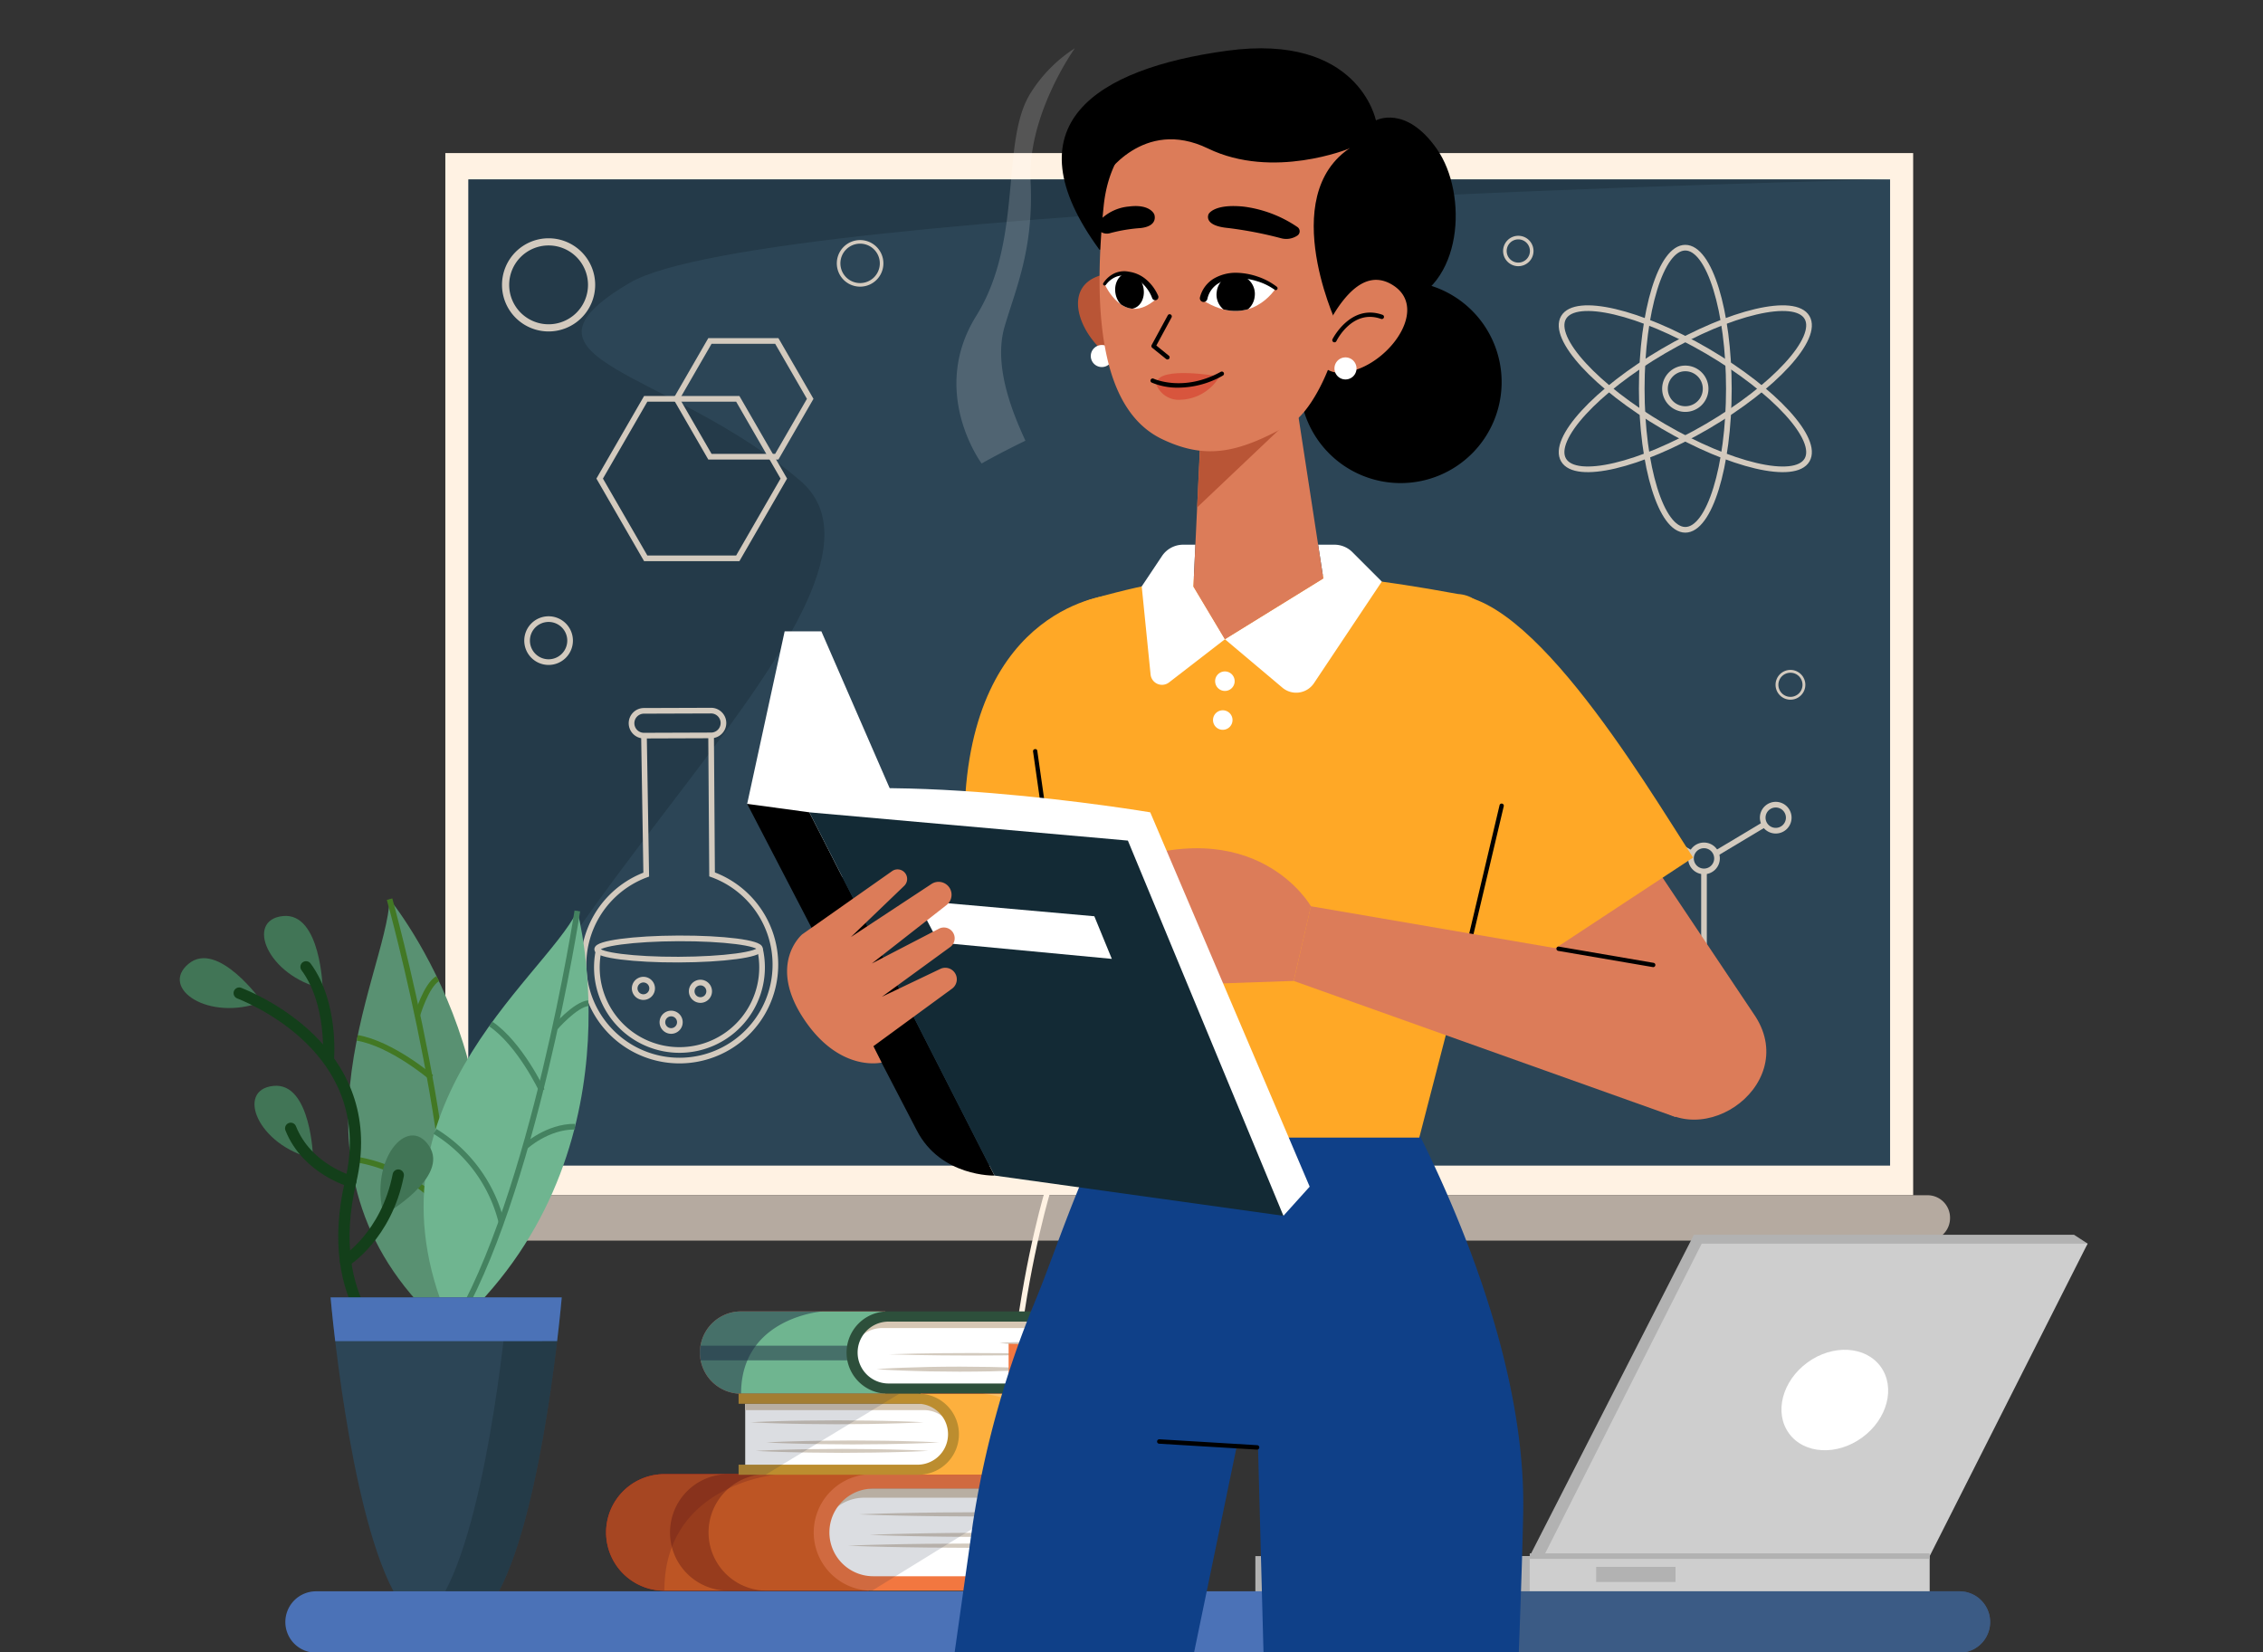 <svg xmlns="http://www.w3.org/2000/svg" xmlns:xlink="http://www.w3.org/1999/xlink" width="400" height="292" viewBox="0 0 400 292">
  <rect x="0" y="0" width="400" height="292" fill="#333333" stroke="none"/>
  <defs>
    <clipPath id="clip-path">
      <rect id="Rectángulo_415973" data-name="Rectángulo 415973" width="400" height="292" fill="#fff" stroke="#707070" stroke-width="1"/>
    </clipPath>
    <clipPath id="clip-path-2">
      <rect id="Rectángulo_415972" data-name="Rectángulo 415972" width="337.222" height="287.674" fill="none"/>
    </clipPath>
    <clipPath id="clip-path-3">
      <rect id="Rectángulo_415948" data-name="Rectángulo 415948" width="251.293" height="174.317" fill="none"/>
    </clipPath>
    <clipPath id="clip-path-4">
      <rect id="Rectángulo_415949" data-name="Rectángulo 415949" width="20.932" height="73.392" fill="none"/>
    </clipPath>
    <clipPath id="clip-path-5">
      <rect id="Rectángulo_415961" data-name="Rectángulo 415961" width="17.11" height="20.6" fill="none"/>
    </clipPath>
    <clipPath id="clip-path-6">
      <rect id="Rectángulo_415962" data-name="Rectángulo 415962" width="30.669" height="20.6" fill="none"/>
    </clipPath>
    <clipPath id="clip-path-7">
      <rect id="Rectángulo_415963" data-name="Rectángulo 415963" width="79.861" height="20.6" fill="none"/>
    </clipPath>
    <clipPath id="clip-path-8">
      <rect id="Rectángulo_415964" data-name="Rectángulo 415964" width="26.994" height="2.59" fill="none"/>
    </clipPath>
    <clipPath id="clip-path-9">
      <rect id="Rectángulo_415965" data-name="Rectángulo 415965" width="21.659" height="14.548" fill="none"/>
    </clipPath>
    <clipPath id="clip-path-10">
      <rect id="Rectángulo_415966" data-name="Rectángulo 415966" width="21.33" height="14.327" fill="none"/>
    </clipPath>
    <clipPath id="clip-path-11">
      <rect id="Rectángulo_415967" data-name="Rectángulo 415967" width="28.423" height="14.327" fill="none"/>
    </clipPath>
    <clipPath id="clip-path-12">
      <rect id="Rectángulo_415969" data-name="Rectángulo 415969" width="20.593" height="51.947" fill="none"/>
    </clipPath>
    <clipPath id="clip-path-13">
      <rect id="Rectángulo_415970" data-name="Rectángulo 415970" width="122.856" height="10.852" fill="none"/>
    </clipPath>
    <clipPath id="clip-path-14">
      <rect id="Rectángulo_415974" data-name="Rectángulo 415974" width="211.124" height="523.723" fill="none"/>
    </clipPath>
    <clipPath id="clip-path-15">
      <path id="Trazado_1035336" data-name="Trazado 1035336" d="M10.663,8.179C19.106,13.55,23.641,6.12,23.641,6.12A14.458,14.458,0,0,0,16.63,3.842a6.162,6.162,0,0,0-5.967,4.337" transform="translate(-10.663 -3.842)" fill="none"/>
    </clipPath>
    <clipPath id="clip-path-17">
      <path id="Trazado_1035340" data-name="Trazado 1035340" d="M9.011,5.735s3.344,7.774,9.112,2.644c0,0-1.735-4.577-5.11-4.577a6,6,0,0,0-4,1.933" transform="translate(-9.011 -3.802)" fill="none"/>
    </clipPath>
  </defs>
  <g id="Enmascarar_grupo_1098721" data-name="Enmascarar grupo 1098721" clip-path="url(#clip-path)">
    <g id="Grupo_1176940" data-name="Grupo 1176940" transform="translate(31.778 4.452)">
      <g id="Grupo_1176939" data-name="Grupo 1176939" clip-path="url(#clip-path-2)">
        <rect id="Rectángulo_415946" data-name="Rectángulo 415946" width="259.448" height="184.208" transform="translate(46.937 22.605)" fill="#fff2e3"/>
        <rect id="Rectángulo_415947" data-name="Rectángulo 415947" width="251.293" height="174.317" transform="translate(51.014 27.258)" fill="#2c4556"/>
        <g id="Grupo_1176938" data-name="Grupo 1176938">
          <g id="Grupo_1176937" data-name="Grupo 1176937">
            <g id="Grupo_1176887" data-name="Grupo 1176887" transform="translate(51.014 27.258)" opacity="0.46">
              <g id="Grupo_1176886" data-name="Grupo 1176886">
                <g id="Grupo_1176885" data-name="Grupo 1176885" clip-path="url(#clip-path-3)">
                  <path id="Trazado_1035142" data-name="Trazado 1035142" d="M295.642,34.623S96.291,39.052,72.845,52.91s6.8,15.071,30.126,34.939S47.291,168.341,44.349,208.94V34.623Z" transform="translate(-44.349 -34.623)" fill="#1a2d38"/>
                </g>
              </g>
            </g>
            <path id="Trazado_1035143" data-name="Trazado 1035143" d="M34.859,270.712H299.406a3.969,3.969,0,0,0,3.969-3.969v-.08a3.969,3.969,0,0,0-3.969-3.969H34.859a3.969,3.969,0,0,0-3.969,3.969v.08a3.969,3.969,0,0,0,3.969,3.969" transform="translate(9.529 -55.881)" fill="#b5aaa0"/>
            <ellipse id="Elipse_12321" data-name="Elipse 12321" cx="7.7" cy="24.934" rx="7.7" ry="24.934" transform="translate(258.41 39.327)" fill="none" stroke="#d3cabe" stroke-miterlimit="10" stroke-width="1"/>
            <path id="Trazado_1035144" data-name="Trazado 1035144" d="M80.528,84.42c11.885,6.956,23.26,9.621,25.408,5.951S100.192,78.086,88.308,71.13,65.047,61.509,62.9,65.179,68.644,77.463,80.528,84.42Z" transform="translate(181.692 -13.514)" fill="none" stroke="#d3cabe" stroke-miterlimit="10" stroke-width="1"/>
            <path id="Trazado_1035145" data-name="Trazado 1035145" d="M88.308,84.42C76.423,91.376,65.047,94.04,62.9,90.371S68.644,78.086,80.528,71.13s23.26-9.621,25.408-5.951S100.192,77.463,88.308,84.42Z" transform="translate(181.692 -13.514)" fill="none" stroke="#d3cabe" stroke-miterlimit="10" stroke-width="1"/>
            <path id="Trazado_1035146" data-name="Trazado 1035146" d="M85.765,80.654a3.592,3.592,0,1,0,3.592-3.592A3.592,3.592,0,0,0,85.765,80.654Z" transform="translate(176.753 -16.393)" fill="none" stroke="#d3cabe" stroke-miterlimit="10" stroke-width="1"/>
            <path id="Trazado_1035147" data-name="Trazado 1035147" d="M111.262,185.605v14.51L98.7,207.369l-12.565-7.254v-14.51L98.7,178.35Z" transform="translate(158.152 -37.939)" fill="#2c4556"/>
            <path id="Trazado_1035148" data-name="Trazado 1035148" d="M111.262,185.605v14.51L98.7,207.369l-12.565-7.254v-14.51L98.7,178.35Z" transform="translate(158.152 -37.939)" fill="none" stroke="#d3cabe" stroke-miterlimit="10" stroke-width="1"/>
            <line id="Línea_1007" data-name="Línea 1007" x1="11.467" y2="7.869" transform="translate(232.816 162.175)" fill="#2c4556"/>
            <line id="Línea_1008" data-name="Línea 1008" x1="11.467" y2="7.869" transform="translate(232.816 162.175)" fill="none" stroke="#d3cabe" stroke-miterlimit="10" stroke-width="1"/>
            <line id="Línea_1009" data-name="Línea 1009" y1="7.592" x2="12.682" transform="translate(269.413 140.074)" fill="#2c4556"/>
            <line id="Línea_1010" data-name="Línea 1010" y1="7.592" x2="12.682" transform="translate(269.413 140.074)" fill="none" stroke="#d3cabe" stroke-miterlimit="10" stroke-width="1"/>
            <line id="Línea_1011" data-name="Línea 1011" y2="16.475" transform="translate(256.848 169.43)" fill="#2c4556"/>
            <line id="Línea_1012" data-name="Línea 1012" y2="16.475" transform="translate(256.848 169.43)" fill="none" stroke="#d3cabe" stroke-miterlimit="10" stroke-width="1"/>
            <path id="Trazado_1035149" data-name="Trazado 1035149" d="M69.4,175.006a2.3,2.3,0,1,0,2.3,2.3,2.3,2.3,0,0,0-2.3-2.3" transform="translate(212.694 -37.228)" fill="#2c4556"/>
            <path id="Trazado_1035150" data-name="Trazado 1035150" d="M69.4,175.006a2.3,2.3,0,1,0,2.3,2.3A2.3,2.3,0,0,0,69.4,175.006Z" transform="translate(212.694 -37.228)" fill="none" stroke="#d3cabe" stroke-miterlimit="10" stroke-width="1"/>
            <path id="Trazado_1035151" data-name="Trazado 1035151" d="M85.511,184.146a2.3,2.3,0,1,0,2.3,2.3,2.3,2.3,0,0,0-2.3-2.3" transform="translate(183.902 -39.172)" fill="#2c4556"/>
            <path id="Trazado_1035152" data-name="Trazado 1035152" d="M85.511,184.146a2.3,2.3,0,1,0,2.3,2.3A2.3,2.3,0,0,0,85.511,184.146Z" transform="translate(183.902 -39.172)" fill="none" stroke="#d3cabe" stroke-miterlimit="10" stroke-width="1"/>
            <path id="Trazado_1035153" data-name="Trazado 1035153" d="M101.481,233.221a2.3,2.3,0,1,0,2.3,2.3,2.3,2.3,0,0,0-2.3-2.3" transform="translate(155.358 -49.611)" fill="#2c4556"/>
            <path id="Trazado_1035154" data-name="Trazado 1035154" d="M101.481,233.221a2.3,2.3,0,1,0,2.3,2.3A2.3,2.3,0,0,0,101.481,233.221Z" transform="translate(155.358 -49.611)" fill="none" stroke="#d3cabe" stroke-miterlimit="10" stroke-width="1"/>
            <path id="Trazado_1035155" data-name="Trazado 1035155" d="M101.021,212.293a2.3,2.3,0,1,0,2.3,2.3,2.3,2.3,0,0,0-2.3-2.3" transform="translate(156.182 -45.16)" fill="#2c4556"/>
            <path id="Trazado_1035156" data-name="Trazado 1035156" d="M101.021,212.293a2.3,2.3,0,1,0,2.3,2.3A2.3,2.3,0,0,0,101.021,212.293Z" transform="translate(156.182 -45.16)" fill="none" stroke="#d3cabe" stroke-miterlimit="10" stroke-width="1"/>
            <path id="Trazado_1035157" data-name="Trazado 1035157" d="M117.086,202.842a2.3,2.3,0,1,0,2.3,2.3,2.3,2.3,0,0,0-2.3-2.3" transform="translate(127.468 -43.149)" fill="#2c4556"/>
            <path id="Trazado_1035158" data-name="Trazado 1035158" d="M117.086,202.842a2.3,2.3,0,1,0,2.3,2.3A2.3,2.3,0,0,0,117.086,202.842Z" transform="translate(127.468 -43.149)" fill="none" stroke="#d3cabe" stroke-miterlimit="10" stroke-width="1"/>
            <path id="Trazado_1035159" data-name="Trazado 1035159" d="M132.219,213.227a2.3,2.3,0,1,0,2.3,2.3,2.3,2.3,0,0,0-2.3-2.3" transform="translate(100.421 -45.358)" fill="#2c4556"/>
            <path id="Trazado_1035160" data-name="Trazado 1035160" d="M132.219,213.227a2.3,2.3,0,1,0,2.3,2.3A2.3,2.3,0,0,0,132.219,213.227Z" transform="translate(100.421 -45.358)" fill="none" stroke="#d3cabe" stroke-miterlimit="10" stroke-width="1"/>
            <path id="Trazado_1035161" data-name="Trazado 1035161" d="M317.167,159.454l.172,24.568a16.958,16.958,0,1,1-11.638.039l-.4-24.567" transform="translate(-223.253 -33.919)" fill="none" stroke="#d3cabe" stroke-miterlimit="10" stroke-width="1"/>
            <path id="Trazado_1035162" data-name="Trazado 1035162" d="M326.431,207.346a14.6,14.6,0,1,1-28.468.1" transform="translate(-223.886 -44.107)" fill="none" stroke="#d3cabe" stroke-miterlimit="10" stroke-width="1"/>
            <path id="Trazado_1035163" data-name="Trazado 1035163" d="M298.083,206.95c0,1.037,6.448,1.856,14.392,1.829s14.382-.89,14.379-1.926-6.447-1.856-14.391-1.829S298.08,205.913,298.083,206.95Z" transform="translate(-224.306 -43.613)" fill="none" stroke="#d3cabe" stroke-miterlimit="10" stroke-width="1"/>
            <path id="Trazado_1035164" data-name="Trazado 1035164" d="M306.278,156.127a2.191,2.191,0,0,0,2.2,2.184l11.865-.041a2.19,2.19,0,1,0-.015-4.38l-11.865.04A2.191,2.191,0,0,0,306.278,156.127Z" transform="translate(-226.428 -32.736)" fill="none" stroke="#d3cabe" stroke-miterlimit="10" stroke-width="1"/>
            <path id="Trazado_1035165" data-name="Trazado 1035165" d="M309.662,217.208a1.543,1.543,0,1,0,.645-2.085A1.542,1.542,0,0,0,309.662,217.208Z" transform="translate(-218.997 -45.724)" fill="none" stroke="#d3cabe" stroke-miterlimit="10" stroke-width="1"/>
            <path id="Trazado_1035166" data-name="Trazado 1035166" d="M322.465,216.553a1.543,1.543,0,1,0,.645-2.086A1.544,1.544,0,0,0,322.465,216.553Z" transform="translate(-241.88 -45.584)" fill="none" stroke="#d3cabe" stroke-miterlimit="10" stroke-width="1"/>
            <path id="Trazado_1035167" data-name="Trazado 1035167" d="M316.239,224.156a1.543,1.543,0,1,0,.645-2.085A1.544,1.544,0,0,0,316.239,224.156Z" transform="translate(-230.752 -47.202)" fill="none" stroke="#d3cabe" stroke-miterlimit="10" stroke-width="1"/>
            <path id="Trazado_1035168" data-name="Trazado 1035168" d="M300.861,83.891h16.275l8.137,14.094-8.137,14.094H300.861l-8.137-14.094Z" transform="translate(-218.506 -17.845)" fill="none" stroke="#d3cabe" stroke-miterlimit="10" stroke-width="1"/>
            <path id="Trazado_1035169" data-name="Trazado 1035169" d="M292.706,70.893h11.815l5.908,10.232-5.908,10.232H292.706L286.8,81.126Z" transform="translate(-198.997 -15.081)" fill="none" stroke="#d3cabe" stroke-miterlimit="10" stroke-width="1"/>
            <path id="Trazado_1035170" data-name="Trazado 1035170" d="M63.695,147.449a2.382,2.382,0,1,0,2.382-2.382A2.383,2.383,0,0,0,63.695,147.449Z" transform="translate(218.618 -30.859)" fill="none" stroke="#d3cabe" stroke-miterlimit="10" stroke-width="0.5"/>
            <path id="Trazado_1035171" data-name="Trazado 1035171" d="M335.886,56.248a7.6,7.6,0,1,0,7.6-7.6A7.6,7.6,0,0,0,335.886,56.248Z" transform="translate(-278.297 -10.349)" fill="none" stroke="#d3cabe" stroke-miterlimit="10" stroke-width="1.268"/>
            <path id="Trazado_1035172" data-name="Trazado 1035172" d="M270.771,52.448a3.8,3.8,0,1,0,3.8-3.8A3.8,3.8,0,0,0,270.771,52.448Z" transform="translate(-154.32 -10.349)" fill="none" stroke="#d3cabe" stroke-miterlimit="10" stroke-width="0.634"/>
            <path id="Trazado_1035173" data-name="Trazado 1035173" d="M124.81,50.054a2.37,2.37,0,1,0,2.37-2.37A2.37,2.37,0,0,0,124.81,50.054Z" transform="translate(109.412 -10.143)" fill="none" stroke="#d3cabe" stroke-miterlimit="10" stroke-width="0.634"/>
            <path id="Trazado_1035174" data-name="Trazado 1035174" d="M340.711,137.145a3.8,3.8,0,1,0,3.8-3.8A3.8,3.8,0,0,0,340.711,137.145Z" transform="translate(-279.322 -28.366)" fill="none" stroke="#d3cabe" stroke-miterlimit="10" stroke-width="1"/>
            <line id="Línea_1013" data-name="Línea 1013" y2="113.781" transform="translate(174.877 95.967)" fill="none" stroke="#2c4556" stroke-miterlimit="10" stroke-width="0.776"/>
            <g id="Grupo_1176890" data-name="Grupo 1176890" transform="translate(137.273 4.077)" opacity="0.17" style="mix-blend-mode: overlay;isolation: isolate">
              <g id="Grupo_1176889" data-name="Grupo 1176889">
                <g id="Grupo_1176888" data-name="Grupo 1176888" clip-path="url(#clip-path-4)">
                  <path id="Trazado_1035175" data-name="Trazado 1035175" d="M240.5,13.1a25.345,25.345,0,0,1,7.824-7.92s-8.4,11.681-7.824,23.544-2.6,18.895-4.58,25.606c-2.1,7.1,1.569,15.627,3.666,20.217-4.65,2.248-7.739,4.025-7.739,4.025s-9.353-12.6-.955-26.086,4.2-30.8,9.608-39.385" transform="translate(-227.389 -5.178)" fill="#fff"/>
                </g>
              </g>
            </g>
            <path id="Trazado_1035176" data-name="Trazado 1035176" d="M361.765,247.405s2.053-4.848,6.543-6.826" transform="translate(-315.895 -51.177)" fill="none" stroke="#427824" stroke-miterlimit="10" stroke-width="1"/>
            <g id="Grupo_1176936" data-name="Grupo 1176936">
              <path id="Trazado_1035235" data-name="Trazado 1035235" d="M240.009,261.181s-14.149,46.119-1.3,80.478" transform="translate(-86.47 -55.56)" fill="none" stroke="#fff2e3" stroke-miterlimit="10" stroke-width="0.97"/>
              <path id="Trazado_1035236" data-name="Trazado 1035236" d="M98.608,273.132l-2.4-1.558H29.014L0,328.369H61.272Z" transform="translate(238.614 -57.771)" fill="#b2b2b2"/>
              <rect id="Rectángulo_415956" data-name="Rectángulo 415956" width="103.356" height="6.223" transform="translate(205.948 270.599)" fill="#cecece"/>
              <path id="Trazado_1035237" data-name="Trazado 1035237" d="M27.919,273.553H96.126L68.208,328.79H0Z" transform="translate(241.096 -58.191)" fill="#cecece"/>
              <path id="Trazado_1035238" data-name="Trazado 1035238" d="M46.11,312.172c2.67,3.663,8.461,3.991,12.933.732s5.934-8.872,3.265-12.536-8.459-3.991-12.932-.731-5.936,8.871-3.266,12.535" transform="translate(238.328 -63.263)" fill="#fff"/>
              <line id="Línea_1014" data-name="Línea 1014" x1="70.689" transform="translate(238.615 270.599)" fill="none" stroke="#b2b2b2" stroke-miterlimit="10" stroke-width="0.97"/>
              <rect id="Rectángulo_415957" data-name="Rectángulo 415957" width="48.498" height="6.223" transform="translate(190.116 270.599)" fill="#b2b2b2"/>
              <rect id="Rectángulo_415958" data-name="Rectángulo 415958" width="14.03" height="2.672" transform="translate(250.354 272.499)" fill="#b2b2b2"/>
              <rect id="Rectángulo_415959" data-name="Rectángulo 415959" width="7.349" height="2.672" transform="translate(227.926 272.499)" fill="#7a7774"/>
              <rect id="Rectángulo_415960" data-name="Rectángulo 415960" width="7.349" height="2.672" transform="translate(216.663 272.499)" fill="#7a7774"/>
              <path id="Trazado_1035239" data-name="Trazado 1035239" d="M320.086,345.912H283.977a10.3,10.3,0,1,1,0-20.6h36.109Z" transform="translate(-198.323 -69.201)" fill="#af1018"/>
              <path id="Trazado_1035240" data-name="Trazado 1035240" d="M320.086,345.912H283.977a10.3,10.3,0,1,1,0-20.6h36.109Z" transform="translate(-198.323 -69.201)" fill="#db5e1f"/>
              <path id="Trazado_1035241" data-name="Trazado 1035241" d="M224.787,344.911h45.221V328.556H224.787a7.761,7.761,0,0,0-7.761,7.761v.833a7.761,7.761,0,0,0,7.761,7.761" transform="translate(-103.645 -69.892)" fill="#fff"/>
              <path id="Trazado_1035242" data-name="Trazado 1035242" d="M224.786,328.556a7.76,7.76,0,0,0-7.76,7.744,7.748,7.748,0,0,1,7.576-6.131h45.405v-1.614Z" transform="translate(-103.645 -69.892)" fill="#d6c7b4"/>
              <g id="Grupo_1176911" data-name="Grupo 1176911" transform="translate(86.653 256.11)" opacity="0.35">
                <g id="Grupo_1176910" data-name="Grupo 1176910">
                  <g id="Grupo_1176909" data-name="Grupo 1176909" clip-path="url(#clip-path-5)">
                    <path id="Trazado_1035243" data-name="Trazado 1035243" d="M303.351,335.612h0a10.3,10.3,0,0,1,10.3-10.3h-6.81a10.3,10.3,0,0,0,0,20.6h6.81a10.3,10.3,0,0,1-10.3-10.3" transform="translate(-296.541 -325.312)" fill="#590a06"/>
                  </g>
                </g>
              </g>
              <path id="Trazado_1035244" data-name="Trazado 1035244" d="M266.364,341.271l-1.9-.074c-1.207-.031-2.932-.106-5-.141s-4.484-.1-7.071-.117l-8.107-.051-8.106.05c-2.587.013-5,.086-7.071.117s-3.794.11-5,.141l-1.9.075,1.9.075c1.208.031,2.933.107,5,.141s4.484.1,7.071.117l8.106.05,8.107-.051c2.587-.015,5-.086,7.071-.117s3.795-.109,5-.141l1.9-.074" transform="translate(-104.085 -72.515)" fill="#d3cabe"/>
              <path id="Trazado_1035245" data-name="Trazado 1035245" d="M261.515,338.84l-1.9-.074c-1.207-.031-2.932-.106-5-.141s-4.484-.1-7.071-.117l-8.107-.05-8.106.05c-2.587.013-5,.086-7.071.117s-3.795.11-5,.141l-1.9.075,1.9.075c1.207.031,2.932.107,5,.141s4.484.1,7.071.117l8.106.05,8.107-.051c2.587-.015,5-.086,7.071-.117s3.795-.109,5-.141l1.9-.074" transform="translate(-95.419 -71.998)" fill="#d3cabe"/>
              <path id="Trazado_1035246" data-name="Trazado 1035246" d="M263.872,334.24l-1.9-.074c-1.207-.031-2.932-.106-5-.141s-4.484-.1-7.071-.117l-8.106-.051-8.106.05c-2.587.013-5,.086-7.071.117s-3.794.11-5,.141l-1.9.075,1.9.075c1.208.031,2.933.107,5,.141s4.484.1,7.071.117l8.106.05,8.106-.05c2.588-.015,5-.086,7.071-.117s3.795-.109,5-.141l1.9-.074" transform="translate(-99.631 -71.02)" fill="#d3cabe"/>
              <path id="Trazado_1035247" data-name="Trazado 1035247" d="M225.392,343.358a7.746,7.746,0,1,1,0-15.492h45.483v-2.554h-45.7a10.3,10.3,0,0,0,0,20.6h45.7v-2.554Z" transform="translate(-102.821 -69.201)" fill="#f27740"/>
              <g id="Grupo_1176914" data-name="Grupo 1176914" transform="translate(75.354 256.11)" opacity="0.2" style="mix-blend-mode: multiply;isolation: isolate">
                <g id="Grupo_1176913" data-name="Grupo 1176913">
                  <g id="Grupo_1176912" data-name="Grupo 1176912" clip-path="url(#clip-path-6)">
                    <path id="Trazado_1035248" data-name="Trazado 1035248" d="M324.34,325.312H303.971a10.3,10.3,0,1,0,0,20.6c0-19.138,20.369-20.6,20.369-20.6" transform="translate(-293.671 -325.312)" fill="#560410"/>
                  </g>
                </g>
              </g>
              <g id="Grupo_1176917" data-name="Grupo 1176917" transform="translate(75.354 256.11)" opacity="0.16" style="mix-blend-mode: multiply;isolation: isolate">
                <g id="Grupo_1176916" data-name="Grupo 1176916">
                  <g id="Grupo_1176915" data-name="Grupo 1176915" clip-path="url(#clip-path-7)">
                    <path id="Trazado_1035249" data-name="Trazado 1035249" d="M307.252,325.312H278.19c-.2,0-.4.007-.6.018v-.018H241.486a10.3,10.3,0,1,0,0,20.6H277.6v-.018c.2.011.4.018.6.018l32.857-20.256Z" transform="translate(-231.186 -325.312)" fill="#1b2942"/>
                  </g>
                </g>
              </g>
              <path id="Trazado_1035250" data-name="Trazado 1035250" d="M302.706,303.323h-25.5a7.274,7.274,0,1,1,0-14.548h25.5Z" transform="translate(-177.994 -61.43)" fill="#af1018"/>
              <path id="Trazado_1035251" data-name="Trazado 1035251" d="M302.706,303.323h-25.5a7.274,7.274,0,1,1,0-14.548h25.5Z" transform="translate(-177.994 -61.43)" fill="#6fb590"/>
              <path id="Trazado_1035252" data-name="Trazado 1035252" d="M235.4,302.616H267.34v-11.55H235.4a5.481,5.481,0,0,0-5.481,5.481v.588a5.481,5.481,0,0,0,5.481,5.481" transform="translate(-111.131 -61.917)" fill="#fff"/>
              <path id="Trazado_1035253" data-name="Trazado 1035253" d="M235.4,291.065a5.48,5.48,0,0,0-5.48,5.469,5.471,5.471,0,0,1,5.35-4.329h32.066v-1.14Z" transform="translate(-111.13 -61.917)" fill="#d6c7b4"/>
              <g id="Grupo_1176920" data-name="Grupo 1176920" transform="translate(91.937 233.406)" opacity="0.49" style="mix-blend-mode: multiply;isolation: isolate">
                <g id="Grupo_1176919" data-name="Grupo 1176919">
                  <g id="Grupo_1176918" data-name="Grupo 1176918" clip-path="url(#clip-path-8)">
                    <path id="Trazado_1035254" data-name="Trazado 1035254" d="M277.274,297.686a7.341,7.341,0,0,0,.134,1.377h26.86v-2.59H277.383a7.249,7.249,0,0,0-.109,1.213" transform="translate(-277.274 -296.473)" fill="#1b2942"/>
                  </g>
                </g>
              </g>
              <path id="Trazado_1035255" data-name="Trazado 1035255" d="M235.831,301.519a5.47,5.47,0,0,1,0-10.941h32.121v-1.8H235.68a7.274,7.274,0,0,0,0,14.548h32.272v-1.8Z" transform="translate(-110.548 -61.43)" fill="#2d4f3b"/>
              <g id="Grupo_1176923" data-name="Grupo 1176923" transform="translate(91.937 227.346)" opacity="0.49" style="mix-blend-mode: multiply;isolation: isolate">
                <g id="Grupo_1176922" data-name="Grupo 1176922">
                  <g id="Grupo_1176921" data-name="Grupo 1176921" clip-path="url(#clip-path-9)">
                    <path id="Trazado_1035256" data-name="Trazado 1035256" d="M305.711,288.774H291.326a7.274,7.274,0,1,0,0,14.548c0-13.515,14.384-14.548,14.384-14.548" transform="translate(-284.052 -288.774)" fill="#1b2942"/>
                  </g>
                </g>
              </g>
              <path id="Trazado_1035257" data-name="Trazado 1035257" d="M263.968,301.62l-1.261-.086c-.8-.036-1.949-.123-3.325-.163s-2.981-.113-4.7-.142-3.555-.044-5.389-.054c-1.834.009-3.669.015-5.389.053s-3.325.1-4.7.141-2.522.128-3.325.164l-1.261.087,1.261.087c.8.036,1.949.124,3.325.164s2.981.115,4.7.141,3.555.044,5.389.053c1.834-.009,3.67-.016,5.389-.054s3.325-.1,4.7-.141,2.523-.128,3.325-.164l1.261-.086" transform="translate(-111.452 -64.067)" fill="#d3cabe"/>
              <path id="Trazado_1035258" data-name="Trazado 1035258" d="M261.195,298.341l-1.261-.037-3.325-.087-4.7-.068-5.389-.029-5.389.029-4.7.068c-2.752.06-4.587.125-4.587.125s1.834.065,4.587.125l4.7.068,5.389.029,5.389-.03,4.7-.068,3.325-.087,1.261-.037" transform="translate(-106.496 -63.417)" fill="#d3cabe"/>
              <path id="Trazado_1035259" data-name="Trazado 1035259" d="M220.985,321.581H246.1a7.164,7.164,0,0,0,0-14.328H220.985Z" transform="translate(-90.017 -65.36)" fill="#af1018"/>
              <path id="Trazado_1035260" data-name="Trazado 1035260" d="M220.985,321.581H246.1a7.164,7.164,0,0,0,0-14.328H220.985Z" transform="translate(-90.017 -65.36)" fill="#fdb03e"/>
              <path id="Trazado_1035261" data-name="Trazado 1035261" d="M286.031,320.885H254.58V309.51h31.451a5.4,5.4,0,0,1,5.4,5.4v.579a5.4,5.4,0,0,1-5.4,5.4" transform="translate(-154.631 -65.84)" fill="#fff"/>
              <path id="Trazado_1035262" data-name="Trazado 1035262" d="M286.031,309.51a5.4,5.4,0,0,1,5.4,5.386,5.389,5.389,0,0,0-5.269-4.263H254.58V309.51Z" transform="translate(-154.631 -65.84)" fill="#d6c7b4"/>
              <path id="Trazado_1035263" data-name="Trazado 1035263" d="M234.138,314.417h0a7.163,7.163,0,0,0-7.163-7.163h4.736a7.163,7.163,0,1,1,0,14.327h-4.736a7.164,7.164,0,0,0,7.163-7.163" transform="translate(-80.345 -65.36)" fill="#bc8d2f"/>
              <path id="Trazado_1035264" data-name="Trazado 1035264" d="M285.044,319.8a5.387,5.387,0,1,0,0-10.775H253.411v-1.776h31.782a7.163,7.163,0,1,1,0,14.327H253.411V319.8Z" transform="translate(-154.638 -65.36)" fill="#bc8d2f"/>
              <g id="Grupo_1176926" data-name="Grupo 1176926" transform="translate(141.915 241.894)" opacity="0.2" style="mix-blend-mode: overlay;isolation: isolate">
                <g id="Grupo_1176925" data-name="Grupo 1176925">
                  <g id="Grupo_1176924" data-name="Grupo 1176924" clip-path="url(#clip-path-10)">
                    <path id="Trazado_1035265" data-name="Trazado 1035265" d="M220.985,307.254h14.167a7.164,7.164,0,0,1,0,14.328c0-13.31-14.167-14.328-14.167-14.328" transform="translate(-220.985 -307.254)" fill="#fefefe"/>
                  </g>
                </g>
              </g>
              <path id="Trazado_1035266" data-name="Trazado 1035266" d="M290.795,319.992l-1.312-.067c-.836-.028-2.029-.1-3.462-.128s-3.1-.093-4.893-.106l-5.609-.046-5.609.046c-1.79.011-3.461.077-4.894.105s-2.625.1-3.461.128l-1.312.068,1.312.068c.836.028,2.029.1,3.461.128s3.1.094,4.894.105l5.609.046,5.609-.046c1.79-.013,3.461-.078,4.893-.106s2.626-.1,3.462-.128l1.312-.067" transform="translate(-158.456 -67.996)" fill="#d3cabe"/>
              <path id="Trazado_1035267" data-name="Trazado 1035267" d="M288.422,318.1l-1.313-.067c-.835-.028-2.029-.1-3.461-.128s-3.1-.093-4.893-.106l-5.609-.046-5.609.046c-1.79.011-3.461.077-4.894.105s-2.626.1-3.461.128l-1.312.068,1.312.068c.835.028,2.029.1,3.461.128s3.1.094,4.894.105l5.609.046,5.609-.046c1.79-.013,3.461-.078,4.893-.106s2.626-.1,3.461-.128l1.313-.067" transform="translate(-154.215 -67.594)" fill="#d3cabe"/>
              <path id="Trazado_1035268" data-name="Trazado 1035268" d="M291.916,313.576l-1.313-.067c-.835-.028-2.029-.1-3.461-.128s-3.1-.093-4.893-.106l-5.609-.046-5.609.046c-1.79.011-3.461.077-4.893.105s-2.626.1-3.462.128l-1.312.068,1.312.068c.835.028,2.029.1,3.462.128s3.1.094,4.893.105l5.609.046,5.609-.046c1.79-.013,3.461-.078,4.893-.106s2.626-.1,3.461-.128l1.313-.067" transform="translate(-160.459 -66.632)" fill="#d3cabe"/>
              <g id="Grupo_1176929" data-name="Grupo 1176929" transform="translate(98.773 241.894)" opacity="0.16" style="mix-blend-mode: multiply;isolation: isolate">
                <g id="Grupo_1176928" data-name="Grupo 1176928">
                  <g id="Grupo_1176927" data-name="Grupo 1176927" clip-path="url(#clip-path-11)">
                    <path id="Trazado_1035269" data-name="Trazado 1035269" d="M266.776,307.254v1.776h1.176V319.8h-1.176v1.777h4.768L295.2,307.254Z" transform="translate(-266.776 -307.254)" fill="#1b2942"/>
                  </g>
                </g>
              </g>
              <rect id="Rectángulo_415968" data-name="Rectángulo 415968" width="4.251" height="6.418" transform="translate(146.503 232.94)" fill="#f27740"/>
              <path id="Trazado_1035270" data-name="Trazado 1035270" d="M234.615,295.834s.475.055,1.186.1c.356.014.771.046,1.216.053l1.394.023,1.394-.023c.445-.006.86-.039,1.216-.053.712-.042,1.186-.1,1.186-.1s-.475-.056-1.186-.1c-.356-.014-.771-.047-1.216-.053l-1.394-.023-1.394.023c-.445.007-.86.039-1.216.053-.712.043-1.186.1-1.186.1" transform="translate(-89.692 -62.895)" fill="#d3cabe"/>
              <path id="Trazado_1035271" data-name="Trazado 1035271" d="M367.589,196.222s28.77,35.016,10.335,76.46c-31.995-27.695-10.82-62.789-10.335-76.46" transform="translate(-330.503 -41.741)" fill="#599172"/>
              <path id="Trazado_1035272" data-name="Trazado 1035272" d="M367.4,196.222s13.777,49.37,10.335,76.46" transform="translate(-330.318 -41.741)" fill="none" stroke="#427824" stroke-miterlimit="10" stroke-width="1"/>
              <path id="Trazado_1035273" data-name="Trazado 1035273" d="M384.959,234.344s-6.953-5.928-13.086-6.987" transform="translate(-340.504 -48.364)" fill="none" stroke="#427824" stroke-miterlimit="10" stroke-width="1"/>
              <path id="Trazado_1035274" data-name="Trazado 1035274" d="M385.311,264.235a26.219,26.219,0,0,0-17.284-9.749" transform="translate(-337.828 -54.136)" fill="none" stroke="#427824" stroke-miterlimit="10" stroke-width="1"/>
              <path id="Trazado_1035275" data-name="Trazado 1035275" d="M370.433,220.464s1.52-5.181,3.587-6.414" transform="translate(-328.431 -45.533)" fill="none" stroke="#427824" stroke-miterlimit="10" stroke-width="1"/>
              <path id="Trazado_1035276" data-name="Trazado 1035276" d="M363.73,198.863s11.8,43.756-22.067,73.932c-17.752-38.413,16-61.673,22.067-73.932" transform="translate(-293.46 -42.303)" fill="#6fb590"/>
              <path id="Trazado_1035277" data-name="Trazado 1035277" d="M361.15,198.863s-7.777,50.663-22.067,73.932" transform="translate(-290.88 -42.303)" fill="none" stroke="#448260" stroke-miterlimit="10" stroke-width="1"/>
              <path id="Trazado_1035278" data-name="Trazado 1035278" d="M356.077,236s-3.895-8.266-9.047-11.756" transform="translate(-292.064 -47.702)" fill="none" stroke="#448260" stroke-miterlimit="10" stroke-width="1"/>
              <path id="Trazado_1035279" data-name="Trazado 1035279" d="M367.877,264.355a26.221,26.221,0,0,0-11.736-16" transform="translate(-311.036 -52.831)" fill="none" stroke="#448260" stroke-miterlimit="10" stroke-width="1"/>
              <path id="Trazado_1035280" data-name="Trazado 1035280" d="M339.609,250.826s3.867-3.572,8.773-3.526" transform="translate(-278.526 -52.606)" fill="none" stroke="#448260" stroke-miterlimit="10" stroke-width="1"/>
              <path id="Trazado_1035281" data-name="Trazado 1035281" d="M336.583,223.924s3.519-4.1,5.91-4.368" transform="translate(-270.255 -46.705)" fill="none" stroke="#448260" stroke-miterlimit="10" stroke-width="1"/>
              <path id="Trazado_1035282" data-name="Trazado 1035282" d="M424.411,217.194s-7.824-11.041-13-6.719,3.591,10.292,13,6.719" transform="translate(-409.874 -44.56)" fill="#417556"/>
              <path id="Trazado_1035283" data-name="Trazado 1035283" d="M408.769,250.97s-.329-13.528-7.034-12.829-2.765,10.543,7.034,12.829" transform="translate(-385.197 -50.653)" fill="#417556"/>
              <path id="Trazado_1035284" data-name="Trazado 1035284" d="M406.626,212.836s-.329-13.528-7.034-12.829-2.765,10.543,7.034,12.829" transform="translate(-381.367 -42.541)" fill="#417556"/>
              <path id="Trazado_1035285" data-name="Trazado 1035285" d="M372.015,263.343s11.785-6.651,8.016-12.241-10.605,2.517-8.016,12.241" transform="translate(-335.981 -53.026)" fill="#417556"/>
              <path id="Trazado_1035286" data-name="Trazado 1035286" d="M407.536,280.857s-13.072-8.344-7.907-30.279-15.221-31.472-19.709-33.265" transform="translate(-369.415 -46.228)" fill="none" stroke="#133f1a" stroke-linecap="round" stroke-miterlimit="10" stroke-width="2"/>
              <path id="Trazado_1035287" data-name="Trazado 1035287" d="M398.86,227.528s.794-9.687-3.959-16.11" transform="translate(-372.584 -44.974)" fill="none" stroke="#133f1a" stroke-linecap="round" stroke-miterlimit="10" stroke-width="2"/>
              <path id="Trazado_1035288" data-name="Trazado 1035288" d="M400.569,257.036s-7.727-2.124-10.605-9.362" transform="translate(-370.357 -52.687)" fill="none" stroke="#133f1a" stroke-linecap="round" stroke-miterlimit="10" stroke-width="2"/>
              <path id="Trazado_1035289" data-name="Trazado 1035289" d="M379.3,273.376s7.227-4.485,9.326-15.208" transform="translate(-350.009 -54.919)" fill="none" stroke="#133f1a" stroke-linecap="round" stroke-miterlimit="10" stroke-width="2"/>
              <path id="Trazado_1035290" data-name="Trazado 1035290" d="M363.013,285.637h20.428s-3.149,36.952-11.114,51.947H353.7c-7.965-14.994-11.114-51.947-11.114-51.947Z" transform="translate(-315.928 -60.762)" fill="#2c4556"/>
              <g id="Grupo_1176932" data-name="Grupo 1176932" transform="translate(46.92 224.875)" opacity="0.45">
                <g id="Grupo_1176931" data-name="Grupo 1176931">
                  <g id="Grupo_1176930" data-name="Grupo 1176930" clip-path="url(#clip-path-12)">
                    <path id="Trazado_1035291" data-name="Trazado 1035291" d="M363.178,285.637s-3.149,36.952-11.114,51.947h-9.479c7.965-14.994,11.114-51.947,11.114-51.947Z" transform="translate(-342.585 -285.637)" fill="#1b2e38"/>
                  </g>
                </g>
              </g>
              <path id="Trazado_1035292" data-name="Trazado 1035292" d="M383.441,285.637s-.259,3.04-.816,7.724H343.4c-.557-4.684-.816-7.724-.816-7.724h40.857Z" transform="translate(-315.928 -60.762)" fill="#4b72b7"/>
              <path id="Trazado_1035293" data-name="Trazado 1035293" d="M21.885,357.046a5.426,5.426,0,0,0,5.426,5.426H317.794a5.426,5.426,0,0,0,0-10.852H27.311a5.426,5.426,0,0,0-5.426,5.426" transform="translate(-3.227 -74.798)" fill="#4b72b7"/>
              <g id="Grupo_1176935" data-name="Grupo 1176935" transform="translate(197.137 276.822)" opacity="0.52">
                <g id="Grupo_1176934" data-name="Grupo 1176934">
                  <g id="Grupo_1176933" data-name="Grupo 1176933" clip-path="url(#clip-path-13)">
                    <path id="Trazado_1035294" data-name="Trazado 1035294" d="M21.885,357.046a5.426,5.426,0,0,0,5.426,5.426h112a5.426,5.426,0,1,0,0-10.852h-112a5.426,5.426,0,0,0-5.426,5.426" transform="translate(-21.885 -351.62)" fill="#2c4556"/>
                  </g>
                </g>
              </g>
              <rect id="Rectángulo_415971" data-name="Rectángulo 415971" width="337.222" height="287.674" fill="none"/>
            </g>
            <g id="Grupo_1176951" data-name="Grupo 1176951" transform="translate(69.315 4.077)">
              <g id="Grupo_1176942" data-name="Grupo 1176942" transform="translate(0 0)">
                <g id="Grupo_1176941" data-name="Grupo 1176941" clip-path="url(#clip-path-14)">
                  <path id="Trazado_1035295" data-name="Trazado 1035295" d="M57.587,56.621,70.659,63.81a3.78,3.78,0,0,1,1.787,4.169c-.334,1.306-1.452,2.309-4.357,2.362-6.458.125-41.976-4.64-41.976-4.64V69.38l-13.355.031s-.836-18.956,3.2-21.432Z" transform="translate(119.879 453.384)"/>
                  <path id="Trazado_1035296" data-name="Trazado 1035296" d="M30.2,49.337,54.63,61.072s-9.175,6.458-19.154,2.153S13,52.43,13,52.43l1.829-4.922Z" transform="translate(122.835 448.933)" fill="#dc7c59"/>
                  <path id="Trazado_1035297" data-name="Trazado 1035297" d="M14.818,96.73,13,42.3l18.736,1.149V104.2Z" transform="translate(122.84 399.706)" fill="#dc7c59"/>
                  <path id="Trazado_1035298" data-name="Trazado 1035298" d="M14.972,56.621,1.9,63.81A3.78,3.78,0,0,0,.113,67.98c.334,1.306,1.452,2.309,4.357,2.362,6.458.125,41.976-4.64,41.976-4.64v3.845l13.166-.167s1.024-18.924-3.009-21.4Z" transform="translate(0.002 453.384)"/>
                  <path id="Trazado_1035299" data-name="Trazado 1035299" d="M25.864,49.337,1.433,61.072s9.175,6.458,19.154,2.153S43.064,52.43,43.064,52.43l-1.829-4.922Z" transform="translate(13.541 448.933)" fill="#dc7c59"/>
                  <path id="Trazado_1035300" data-name="Trazado 1035300" d="M21.9,96.73,35.6,42.3,16.865,43.448,3.479,105.456Z" transform="translate(32.88 399.706)" fill="#dc7c59"/>
                  <path id="Trazado_1035301" data-name="Trazado 1035301" d="M106.572,17.175s25.811,42.039,25.163,79.156S122,317.653,122,317.653H91.076l-6.218-232.8-3.72-.219L32.882,317.747l-29.029-2.79,30.6-216.474A169.074,169.074,0,0,1,45.338,59.475c4.452-10.69,9.812-28.684,17.44-38.12Z" transform="translate(36.409 162.299)" fill="#0f4088"/>
                  <path id="Trazado_1035302" data-name="Trazado 1035302" d="M27.57,25.358a.407.407,0,0,0,.4-.366.4.4,0,0,0-.376-.418L10.318,23.529a.4.4,0,0,0-.418.366.383.383,0,0,0,.366.418l17.284,1.045Z" transform="translate(93.53 222.342)"/>
                  <path id="Trazado_1035303" data-name="Trazado 1035303" d="M50.287,17.061,73.193,51.3c8.015,12.54-11.139,25.455-19.8,13.438l-39-52.06Z" transform="translate(136.008 119.851)" fill="#dc7c59"/>
                  <path id="Trazado_1035304" data-name="Trazado 1035304" d="M29.418,9.662c14.462-4.755,36.5,32.55,45.2,46.02L39.711,78.661c-6.479-10.638-49.6-53.565-10.293-69" transform="translate(123.554 87.375)" fill="#ffa826"/>
                  <path id="Trazado_1035305" data-name="Trazado 1035305" d="M32.671,9.246S7.644,10.876,6.641,47.68L23.82,51.64Z" transform="translate(62.755 87.373)" fill="#ffa826"/>
                  <path id="Trazado_1035306" data-name="Trazado 1035306" d="M83.513,12.631C55.539,7.49,40.063,7.49,19.07,13.446-4.7,20.186,15.423,84.367,21,108.715H76.689L95.436,36.32c-2.56-5.8-3.177-23.156-11.923-23.689" transform="translate(73.085 83.831)" fill="#ffa826"/>
                  <path id="Trazado_1035307" data-name="Trazado 1035307" d="M15.441,41.694a.38.38,0,0,0,.366-.293L22.463,13.25a.382.382,0,0,0-.293-.46.37.37,0,0,0-.449.282L15.065,41.224a.375.375,0,0,0,.293.46l.084.01" transform="translate(142.243 120.726)"/>
                  <path id="Trazado_1035308" data-name="Trazado 1035308" d="M12.193,40.765l.052-.01a.372.372,0,0,0,.324-.428L8.556,12.185a.35.35,0,0,0-.428-.324.372.372,0,0,0-.324.428l4.013,28.141a.374.374,0,0,0,.376.334" transform="translate(73.703 112.021)"/>
                  <path id="Trazado_1035309" data-name="Trazado 1035309" d="M11.045,25.106l17.4-10.742L27.524,8.4H30.4A4.476,4.476,0,0,1,33.564,9.7l5.214,5.214L26.793,32.87a3.78,3.78,0,0,1-5.591.794Z" transform="translate(104.371 79.35)" fill="#fff"/>
                  <path id="Trazado_1035310" data-name="Trazado 1035310" d="M19.126,8.4H16.963a4.5,4.5,0,0,0-3.73,1.985L9.638,15.774l1.567,15.57a2.031,2.031,0,0,0,3.26,1.4l9.885-7.639L18.781,15.8Z" transform="translate(91.075 79.35)" fill="#fff"/>
                  <path id="Trazado_1035311" data-name="Trazado 1035311" d="M10.88,12.265A1.724,1.724,0,1,0,12.6,10.541a1.726,1.726,0,0,0-1.724,1.724" transform="translate(102.812 99.61)" fill="#fff"/>
                  <path id="Trazado_1035312" data-name="Trazado 1035312" d="M10.844,12.922A1.724,1.724,0,1,0,12.568,11.2a1.726,1.726,0,0,0-1.724,1.724" transform="translate(102.471 105.819)" fill="#fff"/>
                  <path id="Trazado_1035313" data-name="Trazado 1035313" d="M44.326,23.784S34.6,6.573,9.132,16.751l9.885,20.993,22.258-.763Z" transform="translate(86.294 127.873)" fill="#dc7c59"/>
                  <path id="Trazado_1035314" data-name="Trazado 1035314" d="M15.249,14.513,83.684,26.248l-4,25.518L12.208,27.711Z" transform="translate(115.365 137.143)" fill="#dc7c59"/>
                  <path id="Trazado_1035315" data-name="Trazado 1035315" d="M33.763,18.828a.39.39,0,0,0,.376-.324.38.38,0,0,0-.313-.439L17.106,15.2a.378.378,0,0,0-.449.313.392.392,0,0,0,.314.439L33.7,18.818l.063.01" transform="translate(157.36 143.592)"/>
                  <path id="Trazado_1035316" data-name="Trazado 1035316" d="M97.752,88.107l4.64-5.152L74.209,16.789s-50.566-8.516-71.245-1.5Z" transform="translate(28.009 118.264)" fill="#fff"/>
                  <path id="Trazado_1035317" data-name="Trazado 1035317" d="M2.964,12.781l10.993,1.494L46.685,78.488s-9.5.251-13.741-7.994Z" transform="translate(28.009 120.777)"/>
                  <path id="Trazado_1035318" data-name="Trazado 1035318" d="M4.016,12.924l56.3,4.995L87.811,84.243,36.744,77.126Z" transform="translate(37.951 122.13)" fill="#132a35"/>
                  <path id="Trazado_1035319" data-name="Trazado 1035319" d="M5.828,14.415l31.432,2.79,3.093,7.534L9.737,21.845Z" transform="translate(55.077 136.218)" fill="#fff"/>
                  <path id="Trazado_1035320" data-name="Trazado 1035320" d="M2.964,40.354,9.589,9.863h6.489L28.67,38.777Z" transform="translate(28.011 93.2)" fill="#fff"/>
                  <path id="Trazado_1035321" data-name="Trazado 1035321" d="M20.346,48.044S12.854,49.873,6.511,40.2s-.2-14.818-.2-14.818L22.206,14.2a1.69,1.69,0,0,1,2.142,2.6l-9.436,9.06,14.253-9.384a2.289,2.289,0,0,1,2.675,3.71L18.622,30.531l11.871-6.155A1.906,1.906,0,0,1,32.5,27.6l-12.09,8.809,10.314-4.922a2.04,2.04,0,0,1,2.079,3.49L18.9,45.15Z" transform="translate(34.389 131.242)" fill="#dc7c59"/>
                  <path id="Trazado_1035322" data-name="Trazado 1035322" d="M22.393,17.292a22.012,22.012,0,0,0-2.236-8C18.4,5.819,15.7,2.475,11.547,4.377c-7.074,3.239-.282,14.776,6.918,15.789,2.121.3,4.075-1.139,3.929-2.874" transform="translate(80.89 36.138)" fill="#b95536"/>
                  <path id="Trazado_1035323" data-name="Trazado 1035323" d="M8.782,6.823a1.949,1.949,0,1,0,2.09-1.8,1.952,1.952,0,0,0-2.09,1.8" transform="translate(82.934 47.434)" fill="#fff"/>
                  <path id="Trazado_1035324" data-name="Trazado 1035324" d="M12.309,21.786A17.853,17.853,0,1,0,30.167,3.938,17.856,17.856,0,0,0,12.309,21.786" transform="translate(116.315 37.215)"/>
                  <path id="Trazado_1035325" data-name="Trazado 1035325" d="M13.6,1.672S18.866-1.181,24.393,6.75s4.681,24.515-6.6,27.535Z" transform="translate(128.505 11.079)"/>
                  <path id="Trazado_1035326" data-name="Trazado 1035326" d="M63.811,12.742S60.8-2.755,37.488.433C14.2,3.609-1.206,13.578,14.97,35.637Z" transform="translate(78.293 0.008)"/>
                  <path id="Trazado_1035327" data-name="Trazado 1035327" d="M8.967,27.287C8.758,42.313,19.96,54.623,36.146,54.853S65.614,43.087,65.823,28.06,53.1.672,36.909.442,9.176,12.26,8.967,27.287" transform="translate(84.704 4.147)"/>
                  <path id="Trazado_1035328" data-name="Trazado 1035328" d="M27.305,5.13l6.165,40.106-17.4,10.753-5.559-9.311L12.247,9.56Z" transform="translate(99.342 48.474)" fill="#dc7c59"/>
                  <path id="Trazado_1035329" data-name="Trazado 1035329" d="M10.576,26.136,25.686,11.81,11.579,5.823Z" transform="translate(99.935 55.022)" fill="#b95536"/>
                  <path id="Trazado_1035330" data-name="Trazado 1035330" d="M41.8,2.273a32.478,32.478,0,0,0-15.246-.815C19.71,2.8,10.912,6.954,9.647,19.41c-2.121,20.742.167,36.323,10.366,41.171C27.83,64.3,33.587,63,42.731,57.833c3.4-1.912,6.74-9.008,7.712-12.968L54.487,33.81S65.417,9.086,41.8,2.273" transform="translate(84.336 8.524)" fill="#dc7c59"/>
                  <path id="Trazado_1035331" data-name="Trazado 1035331" d="M12.637,12.5a.378.378,0,0,0,.24-.679l-2.2-1.787,2.686-4.964a.383.383,0,0,0-.157-.522.371.371,0,0,0-.512.157L9.847,9.949a.386.386,0,0,0,.094.481L12.4,12.415a.419.419,0,0,0,.24.084" transform="translate(92.621 42.51)"/>
                  <path id="Trazado_1035332" data-name="Trazado 1035332" d="M19,4.131s.826,2.048-2.383,2.424a28.528,28.528,0,0,0-5.34.878A2,2,0,0,1,9.158,6.9a1.117,1.117,0,0,1,.01-1.484,8.14,8.14,0,0,1,5.34-2.665C18.3,2.26,19,4.131,19,4.131" transform="translate(83.927 25.224)"/>
                  <path id="Trazado_1035333" data-name="Trazado 1035333" d="M10.875,4.078s-1.087,2.038,3.4,2.466a69.574,69.574,0,0,1,9.384,1.808,3.52,3.52,0,0,0,2.947-.5.91.91,0,0,0-.052-1.484A21.74,21.74,0,0,0,17.1,2.772c-5.308-.554-6.228,1.306-6.228,1.306" transform="translate(101.667 25.224)"/>
                  <path id="Trazado_1035334" data-name="Trazado 1035334" d="M10.663,8.179S12.9-.013,23.641,6.121c0,0-4.525,7.43-12.978,2.059" transform="translate(100.761 36.307)" fill="#fff"/>
                </g>
              </g>
              <g id="Grupo_1176944" data-name="Grupo 1176944" transform="translate(111.424 40.149)">
                <g id="Grupo_1176943" data-name="Grupo 1176943" clip-path="url(#clip-path-15)">
                  <path id="Trazado_1035335" data-name="Trazado 1035335" d="M10.935,6.868a3.38,3.38,0,1,0,6.7.888,3.38,3.38,0,1,0-6.7-.888" transform="translate(-8.385 -3.973)"/>
                </g>
              </g>
              <g id="Grupo_1176946" data-name="Grupo 1176946" transform="translate(0 0)">
                <g id="Grupo_1176945" data-name="Grupo 1176945" clip-path="url(#clip-path-14)">
                  <path id="Trazado_1035337" data-name="Trazado 1035337" d="M24.237,6.284A11.489,11.489,0,0,0,20.83,4.476,12.323,12.323,0,0,0,17,3.8a7.756,7.756,0,0,0-3.856,1,5.408,5.408,0,0,0-2.5,3.333.668.668,0,0,0,.491.815.687.687,0,0,0,.815-.491V8.426l.021-.073a4.235,4.235,0,0,1,1.787-2.581,6.848,6.848,0,0,1,3.281-1.014,11.619,11.619,0,0,1,3.553.491A10.7,10.7,0,0,1,23.84,6.8a.321.321,0,0,0,.46-.063.329.329,0,0,0-.063-.449" transform="translate(100.364 35.882)"/>
                  <path id="Trazado_1035338" data-name="Trazado 1035338" d="M18.132,8.374S15.029.182,9.01,5.73c0,0,3.354,7.774,9.122,2.644" transform="translate(85.141 35.934)" fill="#fff"/>
                </g>
              </g>
              <g id="Grupo_1176948" data-name="Grupo 1176948" transform="translate(94.161 39.731)">
                <g id="Grupo_1176947" data-name="Grupo 1176947" clip-path="url(#clip-path-17)">
                  <path id="Trazado_1035339" data-name="Trazado 1035339" d="M14.218,6.593c.261,1.735-.637,3.313-2.017,3.522S9.5,9.08,9.234,7.345s.637-3.313,2.017-3.522,2.706,1.035,2.968,2.769" transform="translate(-7.332 -3.813)"/>
                </g>
              </g>
              <g id="Grupo_1176950" data-name="Grupo 1176950" transform="translate(0 0)">
                <g id="Grupo_1176949" data-name="Grupo 1176949" clip-path="url(#clip-path-14)">
                  <path id="Trazado_1035341" data-name="Trazado 1035341" d="M9.481,6.185a4.119,4.119,0,0,1,1.745-1.4,3.413,3.413,0,0,1,2.132-.146l.031.01h.021a5.19,5.19,0,0,1,2.612,1.369A6.812,6.812,0,0,1,17.652,8.5l.01.031a.569.569,0,1,0,1.066-.4l-.01-.021a8.154,8.154,0,0,0-.878-1.536A7.985,7.985,0,0,0,16.67,5.3a5.981,5.981,0,0,0-3.135-1.442l.052.01a4.187,4.187,0,0,0-2.633.293A4.772,4.772,0,0,0,9.031,5.871a.282.282,0,0,0,.073.387.29.29,0,0,0,.376-.073" transform="translate(84.9 35.637)"/>
                  <path id="Trazado_1035342" data-name="Trazado 1035342" d="M9.875,6.746a4.261,4.261,0,0,0,4.452,2.989A8.312,8.312,0,0,0,21.2,5.544Z" transform="translate(93.315 52.391)" fill="#d8553d"/>
                  <path id="Trazado_1035343" data-name="Trazado 1035343" d="M20.582,6.028S10.529,4.282,9.892,7.1c0,0,7,1.055,10.69-1.076" transform="translate(93.475 51.917)" fill="#d8553d"/>
                  <path id="Trazado_1035344" data-name="Trazado 1035344" d="M14.747,8.317a16.109,16.109,0,0,0,7.827-2.132.383.383,0,0,0,.157-.522.389.389,0,0,0-.522-.146C15.593,9.153,10.389,6.75,10.337,6.729a.383.383,0,1,0-.334.69,11.742,11.742,0,0,0,4.744.9" transform="translate(92.476 51.676)"/>
                  <path id="Trazado_1035345" data-name="Trazado 1035345" d="M16.461,34.109S5.332,10.086,20.609,2.395c0,0,4.9-4.849,7.388,8.161,3.981,20.868-11.536,23.553-11.536,23.553" transform="translate(118.569 14.274)"/>
                  <path id="Trazado_1035346" data-name="Trazado 1035346" d="M12.68,16.766a23.168,23.168,0,0,1,3.48-8.015c2.33-3.365,5.643-6.458,9.7-3.877,6.907,4.4-1.85,15.434-9.5,15.455-2.257.01-4.086-1.776-3.678-3.563" transform="translate(119.278 37.02)" fill="#dc7c59"/>
                  <path id="Trazado_1035347" data-name="Trazado 1035347" d="M13.245,9.73a.381.381,0,0,0,.345-.209c.115-.24,2.884-5.716,7.9-3.929a.383.383,0,1,0,.261-.721C16.1,2.854,12.931,9.113,12.9,9.176a.385.385,0,0,0,.178.512.331.331,0,0,0,.167.042" transform="translate(121.534 42.248)"/>
                  <path id="Trazado_1035348" data-name="Trazado 1035348" d="M12.9,7.173a1.949,1.949,0,1,0,1.944-1.944A1.94,1.94,0,0,0,12.9,7.173" transform="translate(121.881 49.414)" fill="#fff"/>
                  <path id="Trazado_1035349" data-name="Trazado 1035349" d="M52.282,11.249s-13.5,5.57-25,0S9.01,16.244,9.01,16.244,13.117-.559,32.166.757,52.282,11.249,52.282,11.249" transform="translate(85.141 6.465)"/>
                </g>
              </g>
            </g>
          </g>
        </g>
      </g>
    </g>
  </g>
</svg>

